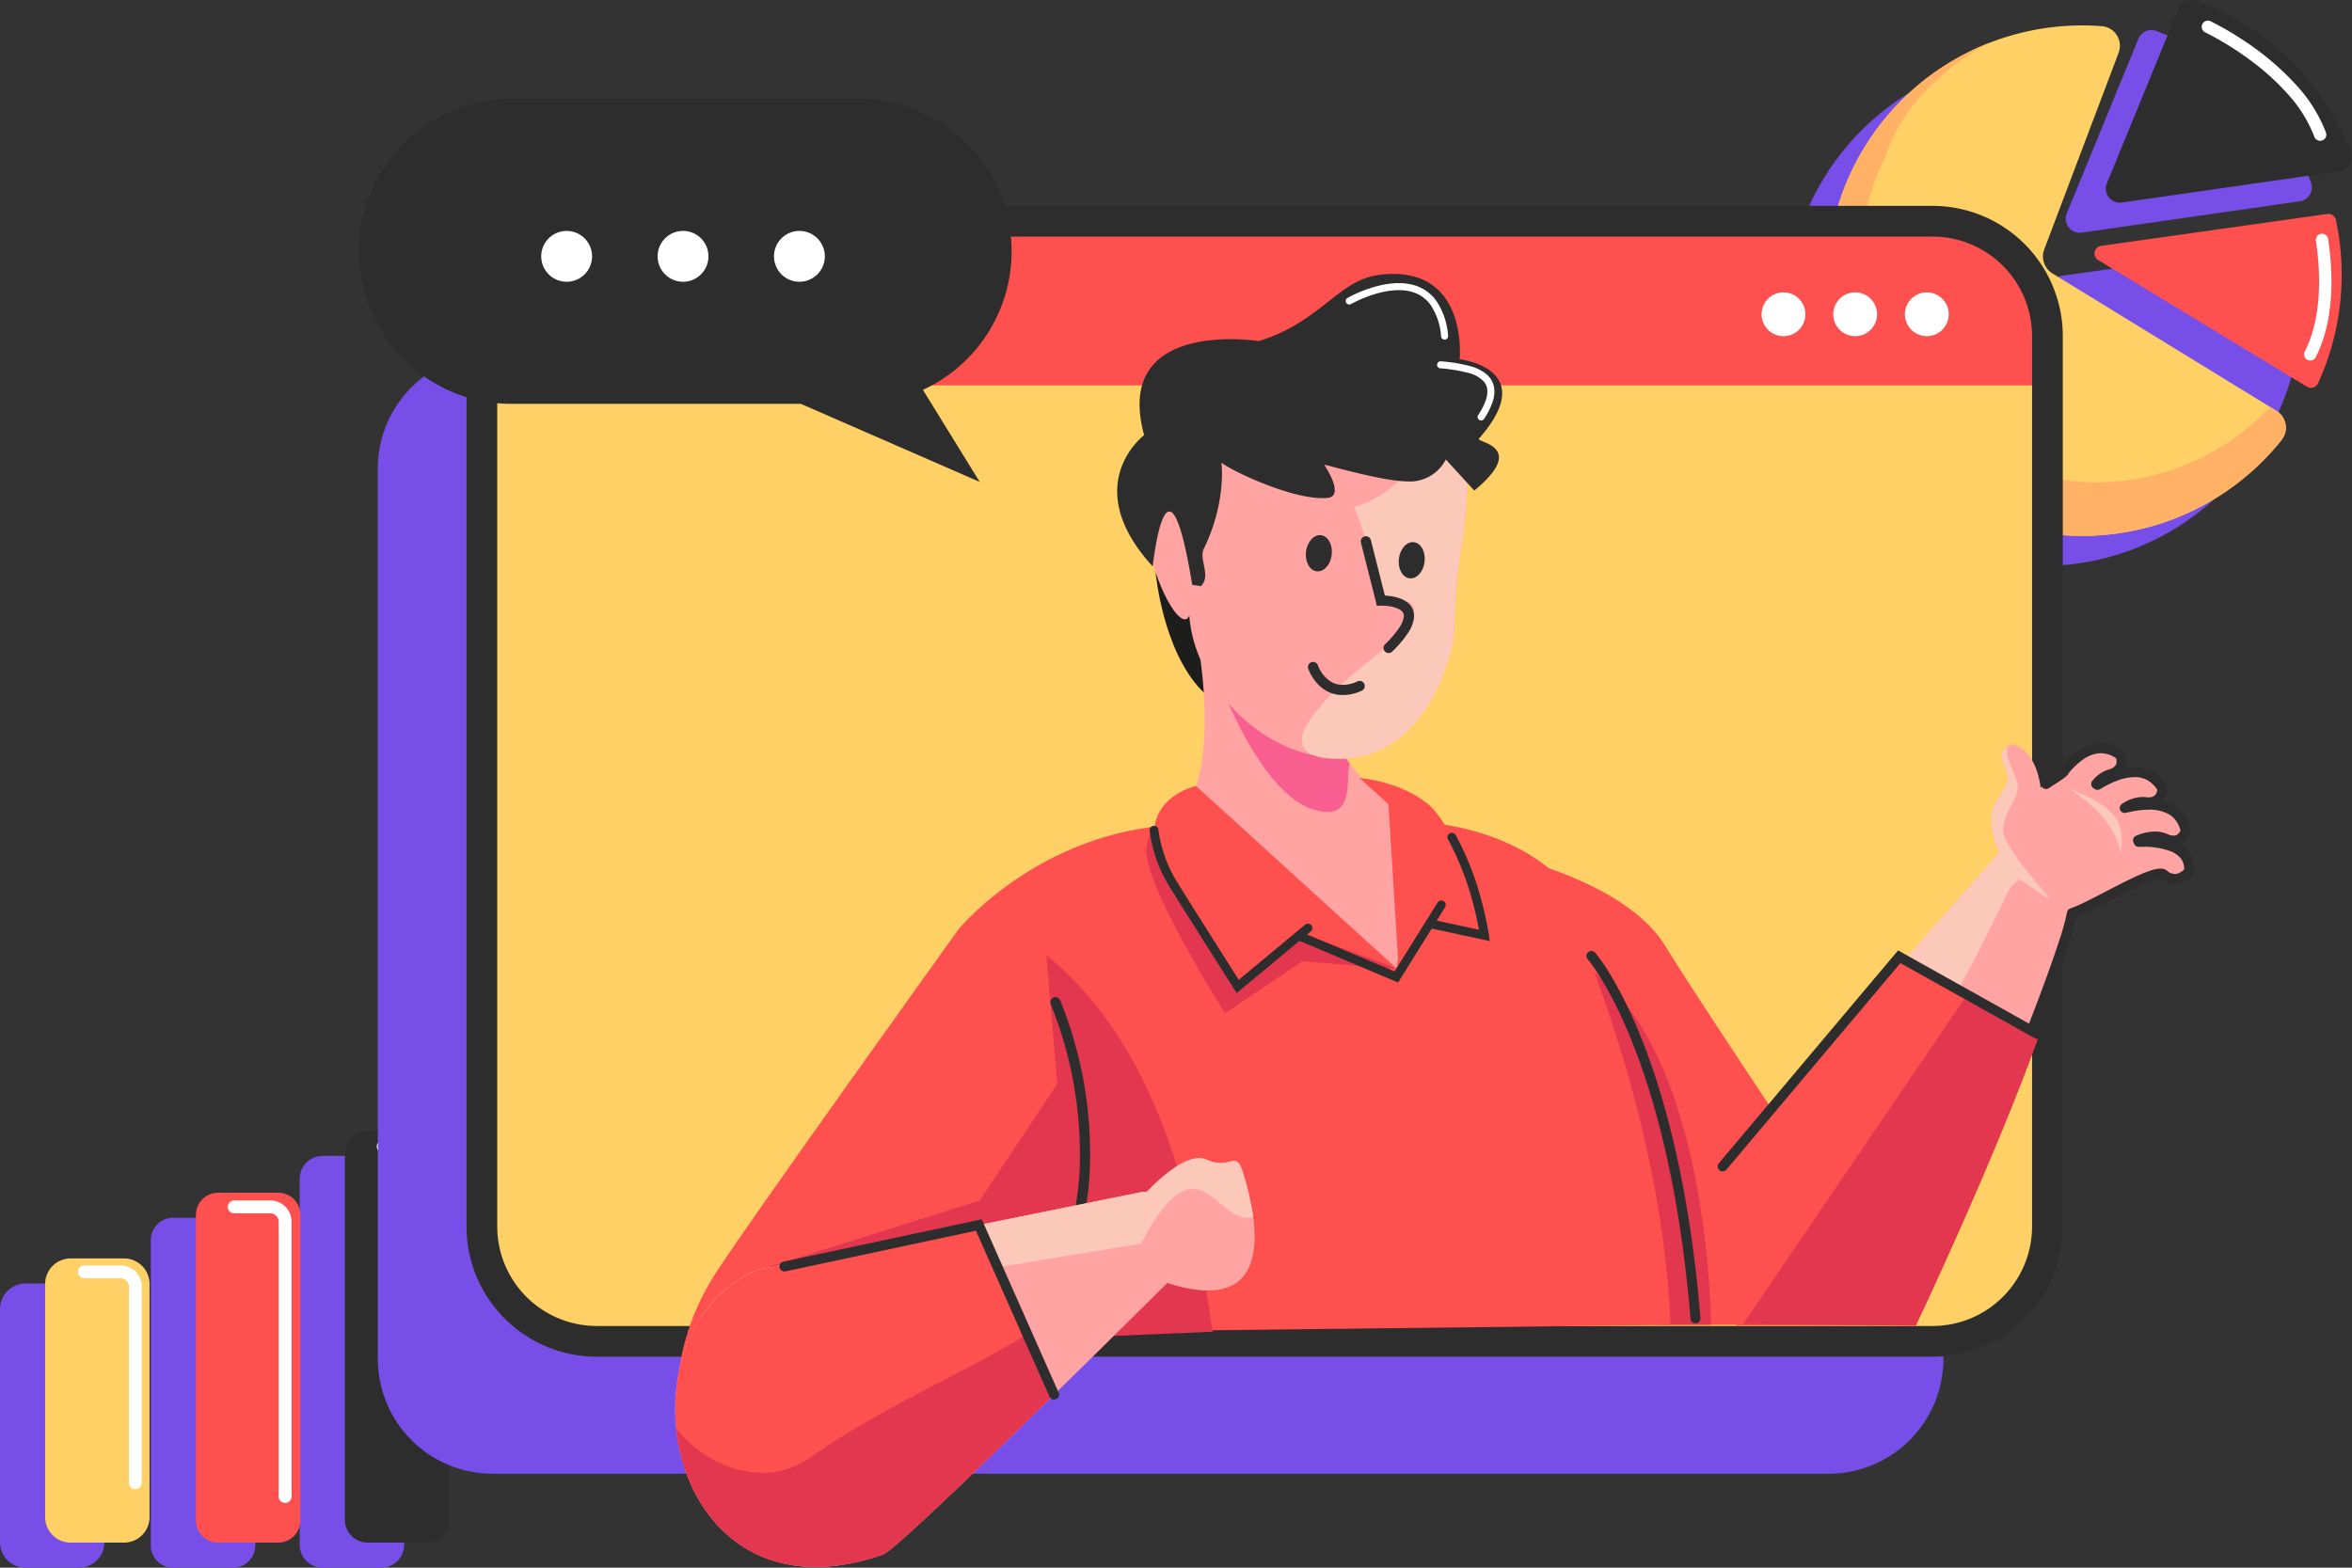 <svg xmlns="http://www.w3.org/2000/svg" xmlns:xlink="http://www.w3.org/1999/xlink" width="600.001" height="400.003" viewBox="0 0 600.001 400.003"><rect x="0" y="0" width="600.001" height="400.003" fill="#333333" stroke="none"/><defs><clipPath id="a"><path d="M228.388,189.493l-.016.011-.062.04Zm-3.217,7.24L239.727,206.8l-10.693-24.123Zm-12.724-1.5s1.773,19.4,11.528,29.672q.527.554,1.073,1.037a186.866,186.866,0,0,0-1.257-30.168l.836.58c-2.8-5.445-.851-13.564,1.6-20L221.1,164.774Z" transform="translate(-212.447 -164.774)" fill="none"/></clipPath><radialGradient id="b" cx="4.583" cy="1.057" r="6.953" gradientTransform="matrix(0, 1, 0.663, 0, -9.661, 13.167)" gradientUnits="objectBoundingBox"><stop offset="0" stop-color="#868686"/><stop offset="1" stop-color="#1d1d1b"/></radialGradient><clipPath id="c"><path d="M233.541,210.76l-.164-.042Z" transform="translate(-233.377 -210.718)" fill="none"/></clipPath><radialGradient id="d" cx="317.558" cy="-805.04" r="2644.01" gradientTransform="matrix(0.279, 0, 0, -0.785, -978.953, 16476.561)" gradientUnits="objectBoundingBox"><stop offset="0" stop-color="#f85e80"/><stop offset="0.031" stop-color="#f85e80"/><stop offset="0.452" stop-color="#f85480"/><stop offset="0.751" stop-color="#f85079"/><stop offset="1" stop-color="#f84a70"/></radialGradient><clipPath id="e"><path d="M237.564,210.7l-.179-.06Z" transform="translate(-237.385 -210.64)" fill="none"/></clipPath><radialGradient id="f" cx="413.717" cy="-1153.577" r="2050.425" gradientTransform="matrix(0.357, 0, 0, -1, -810.069, 13157.403)" xlink:href="#d"/><clipPath id="g"><path d="M222.493,185.657l-.052.077.065-.095Zm.013-.018v0Z" transform="translate(-222.441 -185.637)" fill="none"/></clipPath><radialGradient id="h" cx="1197.698" cy="-384.95" r="1292.237" gradientTransform="matrix(1.388, 0, 0, -1, 1132.322, 8843.186)" gradientUnits="objectBoundingBox"><stop offset="0" stop-color="#ffffe5"/><stop offset="0.031" stop-color="#ffffe5"/><stop offset="0.452" stop-color="#ffe5e5"/><stop offset="0.657" stop-color="#ffdede"/><stop offset="0.942" stop-color="#fcc"/><stop offset="1" stop-color="#ffc8c8"/></radialGradient><clipPath id="i"><path d="M235.225,152.445c7.28-2.86,14-5.52,19.947-7.9l-6.061-5.44Z" transform="translate(-235.225 -139.108)" fill="none"/></clipPath><radialGradient id="j" cx="3.475" cy="3.059" r="6.028" gradientTransform="matrix(0.759, 0, 0, -1, -2.457, 59.1)" gradientUnits="objectBoundingBox"><stop offset="0" stop-color="#8f86d9"/><stop offset="0.308" stop-color="#8f86d9"/><stop offset="1" stop-color="#8f72c2"/></radialGradient><clipPath id="k"><path d="M234.371,152.691l-17.344,16.661a74.9,74.9,0,0,0-1.576,11.077l4.539,5.216-.105-3.4,59.547-14.914-25.114-22.537c-5.948,2.377-12.666,5.037-19.947,7.9" transform="translate(-215.451 -144.794)" fill="none"/></clipPath><radialGradient id="l" cx="1.438" cy="0.951" r="1.948" gradientTransform="matrix(0.735, 0, 0, -1, -0.765, 19.036)" gradientUnits="objectBoundingBox"><stop offset="0" stop-color="#ffefe6"/><stop offset="0.308" stop-color="#ffefe6"/><stop offset="1" stop-color="#ffcbce"/></radialGradient><clipPath id="m"><path d="M220.65,203.112l-.011-.4-.632-.2q.309.314.644.6" transform="translate(-220.006 -202.508)" fill="none"/></clipPath><radialGradient id="n" cx="134.042" cy="-8.412" r="141.879" gradientTransform="matrix(0.956, 0, 0, -1, -12.356, 1215.476)" gradientUnits="objectBoundingBox"><stop offset="0" stop-color="#f85881"/><stop offset="0.308" stop-color="#f85881"/><stop offset="1" stop-color="#f84b74"/></radialGradient><clipPath id="o"><path d="M255.332,360.862h.006a4.423,4.423,0,0,1-.452-.156.614.614,0,0,0,.446.156" transform="translate(-254.886 -360.706)" fill="none"/></clipPath><radialGradient id="p" cx="-2.881" cy="-13.079" r="26.461" gradientTransform="matrix(0.799, 0, 0, -1, -105.09, 1504.481)" gradientUnits="objectBoundingBox"><stop offset="0" stop-color="#90aa9e"/><stop offset="0.508" stop-color="#879a8c"/><stop offset="1" stop-color="#819081"/></radialGradient><clipPath id="q"><path d="M315.98,299.858a4.117,4.117,0,0,1,.451-.162.616.616,0,0,0-.451.162" transform="translate(-315.98 -299.696)" fill="none"/></clipPath><radialGradient id="r" cx="-13.051" cy="-2.857" r="20.998" gradientTransform="matrix(0, 1, -1.258, 0, 96.39, 1532.538)" xlink:href="#p"/></defs><g transform="translate(12503.687 -2157.802)"><g transform="translate(-12503.687 2446.34)"><path d="M507.842,147.926H494.231a6.515,6.515,0,0,0-6.514,6.514v59.483a6.514,6.514,0,0,0,6.514,6.514h13.611a6.513,6.513,0,0,0,6.513-6.514V154.44a6.513,6.513,0,0,0-6.513-6.514" transform="translate(-487.717 -108.973)" fill="#774fe8"/><path d="M548.9,130.4H533.6a5.672,5.672,0,0,0-5.671,5.672v77.939a5.672,5.672,0,0,0,5.671,5.671h15.3a5.671,5.671,0,0,0,5.671-5.671V136.07A5.671,5.671,0,0,0,548.9,130.4" transform="translate(-489.453 -108.216)" fill="#774fe8"/><path d="M588.419,113.9H573.47a5.845,5.845,0,0,0-5.844,5.844v93.379a5.845,5.845,0,0,0,5.844,5.844h14.948a5.845,5.845,0,0,0,5.844-5.844V119.745a5.845,5.845,0,0,0-5.844-5.844" transform="translate(-491.168 -107.504)" fill="#774fe8"/><path d="M519.876,213.751H506.265a6.514,6.514,0,0,1-6.514-6.514V147.754a6.515,6.515,0,0,1,6.514-6.514h13.611a6.513,6.513,0,0,1,6.513,6.514v59.483a6.513,6.513,0,0,1-6.513,6.514" transform="translate(-488.237 -108.684)" fill="#ffd066"/><path d="M560.93,212.995h-15.3a5.672,5.672,0,0,1-5.671-5.671V129.384a5.672,5.672,0,0,1,5.671-5.672h15.3a5.671,5.671,0,0,1,5.671,5.672v77.939a5.671,5.671,0,0,1-5.671,5.671" transform="translate(-489.973 -107.927)" fill="#fe504f"/><path d="M600.453,212.282H585.5a5.844,5.844,0,0,1-5.843-5.844V113.059a5.845,5.845,0,0,1,5.843-5.844h14.949a5.845,5.845,0,0,1,5.844,5.844v93.379a5.845,5.845,0,0,1-5.844,5.844" transform="translate(-491.687 -107.215)" fill="#2d2d2d"/><path d="M564.721,201.317V131.194a5.41,5.41,0,0,0-5.409-5.41h-9.229a1.641,1.641,0,0,0,0,3.282h9.229a2.133,2.133,0,0,1,2.128,2.128v70.123a1.641,1.641,0,1,0,3.282,0Z" transform="translate(-490.339 -108.017)" fill="#fff"/><path d="M524.783,198.555V148.514a5.41,5.41,0,0,0-5.409-5.41h-9.229a1.641,1.641,0,0,0,0,3.282h9.229a2.133,2.133,0,0,1,2.128,2.128v50.042a1.641,1.641,0,1,0,3.282,0Z" transform="translate(-488.615 -108.765)" fill="#fff"/><path d="M604.456,185.219V115.1a5.409,5.409,0,0,0-5.41-5.41h-9.228a1.641,1.641,0,1,0,0,3.282h9.228a2.131,2.131,0,0,1,2.128,2.128v70.122a1.641,1.641,0,0,0,3.282,0" transform="translate(-492.055 -107.322)" fill="#fff"/></g><g transform="translate(-12047.883 2157.802)"><path d="M484.107,491.394a66.9,66.9,0,0,0-39.506-38.62,3.577,3.577,0,0,0-4.509,2.027l-18.26,44.52a3.589,3.589,0,0,0,3.831,4.914l55.6-7.985a3.594,3.594,0,0,0,2.84-4.857" transform="translate(-350.39 -444.887)" fill="#774fe8"/><path d="M477.921,509.618l-57.688,8.135a1.969,1.969,0,0,0-.745,3.632L472.74,553.7a1.978,1.978,0,0,0,2.823-.876,66.811,66.811,0,0,0,4.564-41.647,1.977,1.977,0,0,0-2.205-1.562" transform="translate(-350.259 -447.35)" fill="#774fe8"/><path d="M461.835,557.663l-57.111-35.037a5.08,5.08,0,0,1-2.094-6.124L421.6,466.326a5.015,5.015,0,0,0-4.255-6.786l-.066,0a64.862,64.862,0,0,0-28.38,4.151h0c-.382.147-.758.307-1.136.461-.475.193-.947.389-1.417.594-.406.177-.809.357-1.211.543-.47.215-.934.44-1.4.667-.422.207-.844.411-1.261.627q-.993.512-1.967,1.058c-.371.209-.737.425-1.1.64q-.649.38-1.288.775c-.361.223-.722.446-1.078.676-.551.356-1.094.721-1.633,1.093q-.633.436-1.254.888c-.46.334-.919.67-1.371,1.015q-.489.375-.973.761-.639.508-1.265,1.033c-.285.239-.573.474-.854.717q-.95.821-1.868,1.68c-.264.247-.521.5-.78.751q-.617.6-1.218,1.207c-.264.269-.528.539-.787.812q-.712.749-1.4,1.521c-.225.254-.45.506-.672.763q-.741.86-1.452,1.744c-.218.272-.432.546-.646.822q-.573.735-1.122,1.486c-.188.257-.38.513-.565.773q-.769,1.081-1.5,2.193c-.143.219-.277.444-.418.664q-.55.867-1.073,1.752c-.165.278-.328.558-.488.839q-.551.963-1.068,1.949c-.093.177-.191.35-.283.528q-.627,1.223-1.2,2.477c-.12.259-.233.521-.349.782q-.428.959-.824,1.935c-.107.262-.216.524-.32.788-.342.874-.67,1.754-.975,2.647-.047.135-.087.273-.132.408q-.393,1.171-.74,2.363c-.082.278-.161.559-.239.84q-.31,1.118-.583,2.252c-.049.2-.1.4-.149.608q-.323,1.412-.586,2.848c-.043.236-.079.474-.121.711q-.2,1.14-.352,2.294c-.038.279-.077.559-.111.84-.121.988-.228,1.981-.3,2.983A65.12,65.12,0,0,0,463.19,565.107a5.058,5.058,0,0,0-1.355-7.444" transform="translate(-347.178 -445.18)" fill="#774fe8"/><path d="M455.3,444.751A66.9,66.9,0,0,1,494.8,483.371a3.593,3.593,0,0,1-2.839,4.856l-55.605,7.987a3.591,3.591,0,0,1-3.831-4.916l18.261-44.519a3.578,3.578,0,0,1,4.509-2.028" transform="translate(-350.852 -444.541)" fill="#2d2d2d"/><path d="M430.93,509.731l57.688-8.135a1.977,1.977,0,0,1,2.205,1.563,66.824,66.824,0,0,1-4.565,41.647,1.977,1.977,0,0,1-2.822.876l-53.254-32.319a1.969,1.969,0,0,1,.746-3.632" transform="translate(-350.721 -447.004)" fill="#fe504f"/><path d="M427.98,451.513l.066,0A5.014,5.014,0,0,1,432.3,458.3l-18.973,50.176a5.08,5.08,0,0,0,2.094,6.125l57.111,35.037a5.057,5.057,0,0,1,1.354,7.444A65.123,65.123,0,1,1,427.98,451.513" transform="translate(-347.64 -444.834)" fill="#ffd066"/><path d="M472.532,549.837l-1.57-.963c-.6.615-1.206,1.226-1.843,1.819A61.456,61.456,0,0,1,427,568.138c-16.138,0-30.463-6.747-42.116-17.445-11.7-10.736-16.756-26.713-17.446-42.117a44.86,44.86,0,0,1,5.129-22.947,44.632,44.632,0,0,1,12.316-19.169,58.716,58.716,0,0,1,14.714-10.6,65.128,65.128,0,1,0,74.287,101.421,5.058,5.058,0,0,0-1.355-7.444" transform="translate(-347.64 -445.03)" fill="#ffb166"/><path d="M458.714,453.041l.01,0a78.213,78.213,0,0,1,12.019,7.494,61.307,61.307,0,0,1,9.155,8.381,34.769,34.769,0,0,1,6.647,10.751,1.575,1.575,0,0,0,2.958-1.084,38.066,38.066,0,0,0-7.378-11.9,70.862,70.862,0,0,0-14.448-12.124,73.993,73.993,0,0,0-7.612-4.363,1.575,1.575,0,0,0-1.351,2.846" transform="translate(-351.955 -444.778)" fill="#fff"/><path d="M488.128,508.664a72.123,72.123,0,0,1,.809,10.453c0,6.06-.925,12.471-3.662,17.812a1.575,1.575,0,1,0,2.805,1.434c3.06-6,4-12.876,4.006-19.246a75.1,75.1,0,0,0-.843-10.914,1.575,1.575,0,0,0-3.116.461" transform="translate(-353.134 -447.232)" fill="#fff"/></g><g transform="translate(0 2)"><path d="M34.369,423.817H375.1a29.324,29.324,0,0,0,29.325-29.325V167.34A29.324,29.324,0,0,0,375.1,138.015H34.369A29.325,29.325,0,0,0,5.044,167.34V394.493a29.325,29.325,0,0,0,29.325,29.325" transform="translate(-12412.35 2108.018)" fill="#774fe8"/><path d="M402.841,388.508H62.112a29.325,29.325,0,0,1-29.325-29.325V132.031a29.325,29.325,0,0,1,29.325-29.325H402.841a29.325,29.325,0,0,1,29.326,29.325V359.184a29.325,29.325,0,0,1-29.326,29.325" transform="translate(-12413.548 2109.543)" fill="#ffd066"/><path d="M432.166,132.03a29.325,29.325,0,0,0-29.326-29.325H62.112A29.325,29.325,0,0,0,32.787,132.03V144.6H432.166Z" transform="translate(-12413.548 2109.543)" fill="#fe504f"/><path d="M402.664,388.331v-3.918H61.935a25.409,25.409,0,0,1-25.407-25.406V131.854a25.407,25.407,0,0,1,25.407-25.406H402.664a25.407,25.407,0,0,1,25.407,25.406V359.007a25.409,25.409,0,0,1-25.407,25.406v7.835a33.243,33.243,0,0,0,33.243-33.242V131.854a33.243,33.243,0,0,0-33.243-33.243H61.935a33.243,33.243,0,0,0-33.243,33.243V359.007a33.243,33.243,0,0,0,33.243,33.242H402.664Z" transform="translate(-12413.371 2109.719)" fill="#2d2d2d"/><path d="M423.37,127.265a5.586,5.586,0,1,1-5.587-5.586,5.586,5.586,0,0,1,5.587,5.586" transform="translate(-12429.932 2108.723)" fill="#fff"/><path d="M404.261,127.265a5.586,5.586,0,1,1-5.586-5.586,5.585,5.585,0,0,1,5.586,5.586" transform="translate(-12429.106 2108.723)" fill="#fff"/><path d="M385.153,127.265a5.586,5.586,0,1,1-5.586-5.586,5.585,5.585,0,0,1,5.586,5.586" transform="translate(-12428.281 2108.723)" fill="#fff"/><g transform="translate(-12208.859 2271.636)"><g transform="translate(0 0)" clip-path="url(#a)"><rect width="66.494" height="44.089" transform="translate(-17.22 55.864) rotate(-72.868)" fill="url(#b)"/></g></g><path d="M281.367,261.351c-35.9-20.42-24.374-44.309-24.374-44.309l-37.066-19.605c15.636,66.913-10.369,62.407-6.695,79.422,11.14,30.012,50.124,67.216,67.766,57.232,10.027-5.675,81.82-58.641.369-72.739" transform="translate(-12421.325 2105.452)" fill="#ffa3a3"/><path d="M262.253,245.18c-11.244-15.069-4.942-28.138-4.942-28.138l-37.066-19.605c3.664,15.678,18.282,60.714,36.819,60.07,6.223-.216,4.168-9.962,5.189-12.327" transform="translate(-12421.644 2105.452)" fill="#f85e8f"/><path d="M343.78,391.454h65.96s-54.191-80.714-63.916-96.665c-12.227-20.052-54.666-26.145-54.666-26.145l30.6,102.3a272.118,272.118,0,0,1,22.025,20.509" transform="translate(-12424.705 2102.377)" fill="#fe504f"/><path d="M303.7,294.521q-3.582-4.4-7.373-8.612l25.656,85.782A272.118,272.118,0,0,1,344,392.2h13.675s-.1-99.544-53.983-97.679" transform="translate(-12424.928 2101.631)" fill="#e3364f"/><path d="M236.282,281.547h0Zm-.035-.031.009.009-.009-.009m-.037-.033.015.014-.015-.014m-.037-.031.019.014-.019-.014m-.036-.033.02.017-.02-.017m-.05-.044.035.031-.035-.031" transform="translate(-12422.326 2101.827)" fill="#fbe3e9"/><path d="M308.124,275.571s-10.509-10.81-33.613-12.754l-6.171,37.411-56.3-36.592c-34.9,1.688-55.355,26.582-55.355,26.582s-53.722,74.843-62.147,88.029c-21.412,33.513-7.79,79.724,44.221,67.959l39.17-53.111,160.354-1.862c-2.413-59.756-30.165-115.662-30.165-115.662" transform="translate(-12415.795 2102.629)" fill="#fe504f"/><path d="M124.953,431.67c2.75-6.524,50.138-35.175,50.138-35.175l47.234-1.983c-4.776-33.34-14.367-73.431-42.418-96.071l2.793,32.816-19.783,29.79L105.2,379.2l19.089,53.635s.441-.779.666-1.166" transform="translate(-12416.675 2101.09)" fill="#e3364f"/><g transform="translate(-12188.832 2315.596)"><g transform="translate(0 0)" clip-path="url(#c)"><rect width="0.165" height="0.046" transform="translate(-0.001 0) rotate(-1.312)" fill="url(#d)"/></g></g><g transform="translate(-12184.997 2315.522)"><g transform="translate(0)" clip-path="url(#e)"><rect width="0.18" height="0.064" transform="translate(-0.001 0) rotate(-1.309)" fill="url(#f)"/></g></g><g transform="translate(-12199.296 2291.599)"><g transform="translate(0 0)" clip-path="url(#g)"><rect width="0.073" height="0.101" transform="translate(-0.007 0) rotate(-4.18)" fill="url(#h)"/></g></g><g transform="translate(-12187.064 2247.079)"><g transform="translate(0 0)" clip-path="url(#i)"><rect width="22.017" height="16.701" transform="matrix(0.984, -0.179, 0.179, 0.984, -2.355, 0.43)" fill="url(#j)"/></g></g><g transform="translate(-12205.985 2252.519)"><g transform="translate(0 0)" clip-path="url(#k)"><rect width="70.273" height="51.671" transform="matrix(0.984, -0.179, 0.179, 0.984, -7.213, 1.316)" fill="url(#l)"/></g></g><g transform="translate(-12201.626 2307.741)"><g transform="translate(0 0)" clip-path="url(#m)"><rect width="0.742" height="0.71" transform="matrix(0.984, -0.179, 0.179, 0.984, -0.107, 0.019)" fill="url(#n)"/></g></g><path d="M264.587,140.359c-84.671-8.968-48.178,75.281-43.714,64.59,1.049,14.815,13.245,29.908,28.263,34.739,28.783,9.259,39.2-29,39.2-29s.3-12.879,1.531-20.639c4.576-28.831,3.08-47.1-25.285-49.688" transform="translate(-12421.168 2107.946)" fill="#ffa3a3"/><path d="M291.693,190.441c3-18.89,3.387-33.244-4.677-41.625-2.225,8.841-6.33,24.034-22.277,28.786,3.526,8.3,7.164,23.613,7.164,23.613,17.311-1.368,1.719,11.74,1.719,11.74s-38.89,28.1-13.733,28.918,30.273-30.793,30.273-30.793.3-12.879,1.531-20.639" transform="translate(-12422.988 2107.552)" fill="#fcc8ba"/><path d="M268.951,117.015c-10.474,1.344-14.776,11.974-30.64,16.884,0,0-37.438-5.972-29.264,24,0,0-16.843,12.658,2.186,33.5,0,0,3.69-34.479,10.081,4.691l2.205.323c2.709-2.57-.56-6.857.738-9.509,5.888-12.031,4.507-22.039,4.507-22.039,1.695,1.714,18.638,9.93,27.115,9.029,4.513-.479-.9-8.477-.9-8.477,4.515,1.106,16.843,4.674,22.725,4.271a10.3,10.3,0,0,0,8.3-5.584l7.261,7.928c13.9-11.444.308-12.254,1.183-13.246,15.78-17.894-4.911-20.256-4.911-20.256s2.411-24.47-20.588-21.519" transform="translate(-12420.862 2108.935)" fill="#2d2d2d"/><path d="M259.564,294l.014,0Z" transform="translate(-12423.34 2101.282)" fill="#ffcd91"/><g transform="translate(-12168.252 2459.107)"><g transform="translate(0 0)" clip-path="url(#o)"><rect width="0.465" height="0.372" transform="translate(-0.07 0.044) rotate(-32.099)" fill="url(#p)"/></g></g><g transform="translate(-12109.797 2400.732)"><g transform="translate(0 0)" clip-path="url(#q)"><rect width="0.373" height="0.469" transform="matrix(0.521, -0.854, 0.854, 0.521, -0.072, 0.118)" fill="url(#r)"/></g></g><path d="M267.162,188.333l4.068,16.121,1.045-.031h0a13.312,13.312,0,0,1,1.727.1,8.094,8.094,0,0,1,3.066.9,2.262,2.262,0,0,1,.828.789,1.778,1.778,0,0,1,.186,1.141,6.6,6.6,0,0,1-1.134,2.661,26.122,26.122,0,0,1-3.636,4.267,1.3,1.3,0,0,0,1.828,1.858,28.706,28.706,0,0,0,4-4.712,9.1,9.1,0,0,0,1.532-3.766,4.406,4.406,0,0,0-.5-2.732,4.6,4.6,0,0,0-1.251-1.4,7.461,7.461,0,0,0-2.335-1.132,13.283,13.283,0,0,0-2.269-.459,15.707,15.707,0,0,0-2.113-.115l.037,1.3,1.264-.319-3.812-15.108a1.3,1.3,0,1,0-2.527.638" transform="translate(-12423.667 2105.915)" fill="#2d2d2d"/><path d="M259.07,191.431c-.3,2.547-2.017,4.437-3.828,4.221s-3.033-2.455-2.73-5,2.018-4.436,3.828-4.221,3.033,2.455,2.73,5" transform="translate(-12423.034 2105.928)" fill="#2d2d2d"/><path d="M283.829,193.294c-.3,2.547-2.017,4.437-3.828,4.221s-3.033-2.456-2.73-5,2.018-4.436,3.828-4.221,3.033,2.455,2.73,5" transform="translate(-12424.103 2105.848)" fill="#2d2d2d"/><path d="M253.1,221.949a11.734,11.734,0,0,0,1.707,3.056,10.105,10.105,0,0,0,2.379,2.258,8.337,8.337,0,0,0,3.681,1.363,11.2,11.2,0,0,0,5.886-1.062,1.3,1.3,0,1,0-1.054-2.382,8.628,8.628,0,0,1-4.525.856,5.736,5.736,0,0,1-2.541-.942,8.123,8.123,0,0,1-2.36-2.559,9.61,9.61,0,0,1-.552-1.053c-.058-.131-.1-.233-.125-.3l-.027-.07,0-.012-.351.123.352-.121v0l-.351.123.352-.121a1.3,1.3,0,1,0-2.465.845" transform="translate(-12423.059 2104.468)" fill="#2d2d2d"/><path d="M184.387,311.451l.017.04a102.08,102.08,0,0,1,7.411,37.68,75.16,75.16,0,0,1-9.082,36.84,1.3,1.3,0,1,0,2.278,1.266,77.784,77.784,0,0,0,9.409-38.106,104.27,104.27,0,0,0-7.656-38.787,1.3,1.3,0,1,0-2.377,1.067" transform="translate(-12420.017 2100.608)" fill="#2d2d2d"/><path d="M112.4,386.509a33.015,33.015,0,0,1,14.121,5.535,35.01,35.01,0,0,1,11.053,13.085,38.183,38.183,0,0,1,2.138,5.18c.211.647.358,1.164.451,1.513.046.175.078.308.1.394l.022.1.006.023a1.3,1.3,0,1,0,2.549-.542,39.159,39.159,0,0,0-5.662-12.494,36.176,36.176,0,0,0-9.162-9.39,35.633,35.633,0,0,0-15.219-5.976,1.3,1.3,0,0,0-.4,2.576" transform="translate(-12416.938 2097.399)" fill="#2d2d2d"/><path d="M230.029,311.512l19.731-13.288,23.758,2.013-56.3-31.968a10.679,10.679,0,0,0,4.026-10.067s-10.469,2.014-11.274,11.275,20.055,42.035,20.055,42.035" transform="translate(-12421.199 2102.828)" fill="#e3364f"/><path d="M233.338,304.455l16.107-13.691,24.387,9.053-51.127-46.5s-9.9,2.013-10.71,11.274,21.342,39.865,21.342,39.865" transform="translate(-12421.286 2103.039)" fill="#fe504f"/><path d="M298.32,285.639l-21.544,14.295-2.617-42.08-7.384-6.678s9.973.691,17.249,6.476,14.295,27.987,14.295,27.987" transform="translate(-12423.651 2103.131)" fill="#fe504f"/><path d="M210.82,265.148a35.856,35.856,0,0,0,5,14.185c4.238,6.861,16.516,26.183,16.518,26.186l.689,1.084,18.906-15.72a1.13,1.13,0,0,0-1.444-1.738l-17.919,14.9.722.869.953-.606s-.191-.3-.536-.844c-2.407-3.791-12.275-19.342-15.966-25.318a34.1,34.1,0,0,1-3.87-9.108c-.329-1.243-.53-2.277-.648-2.995-.058-.359-.1-.638-.12-.825-.011-.094-.019-.164-.024-.209l0-.049v-.011a1.13,1.13,0,0,0-2.251.2" transform="translate(-12421.236 2102.581)" fill="#2d2d2d"/><path d="M285.947,284.371l-10.966,17.571L251.1,291.849a1.129,1.129,0,1,0-.878,2.08l25.652,10.846,11.985-19.208a1.129,1.129,0,1,0-1.916-1.2" transform="translate(-12422.907 2101.721)" fill="#2d2d2d"/><path d="M285.5,290.127l15.277,3.294-.229-1.6a80.9,80.9,0,0,0-1.8-8.394,74.868,74.868,0,0,0-6.636-17.025,1.129,1.129,0,1,0-1.971,1.1,72.679,72.679,0,0,1,6.422,16.5c.633,2.392,1.071,4.434,1.349,5.873.139.72.238,1.289.3,1.677.033.193.055.342.071.44l.017.111,0,.033,1.119-.16.238-1.1-13.691-2.953a1.13,1.13,0,0,0-.477,2.208" transform="translate(-12424.422 2102.499)" fill="#2d2d2d"/><path d="M229.2,356.365c-1.862-6.207-3.1-.62-9.309-3.413-4.617-2.078-11.8,4.6-15.187,8.155q-.606,0-1.261.068l-98.215,19.9c-37.158,15.8-23.74,92.164,32.118,72.614,3.964-1.388,57.511-54.376,72.518-69.277,31.119,9.978,21.142-22.024,19.335-28.044" transform="translate(-12415.774 2098.753)" fill="#ffa3a3"/><path d="M232.077,367.576a72.234,72.234,0,0,0-2.585-11.21c-1.862-6.207-3.1-.621-9.309-3.413-4.617-2.078-11.8,4.6-15.187,8.155q-.606,0-1.261.068l-98.215,19.9a31.959,31.959,0,0,0-14.453,12.321c37.364-6.785,112.388-19.007,112.388-19.007,14.865-28.379,19.141-4.25,28.622-6.811" transform="translate(-12416.064 2098.753)" fill="#fcc8ba"/><path d="M327.6,299.418l.1-.092-.1.092.1-.092-.1.092c.135.163,20.659,23.758,26.232,91.769a1.27,1.27,0,0,0,2.531-.208c-5.644-69-26.669-93.034-26.858-93.24a1.269,1.269,0,0,0-1.905,1.678Z" transform="translate(-12426.265 2101.139)" fill="#2d2d2d"/><path d="M161.793,370.383l-56.564,11.46c-37.158,15.8-23.74,92.164,32.117,72.615,2.462-.862,24.038-21.616,43.636-40.8-7.254-14.022-14.07-28.243-19.189-43.279" transform="translate(-12415.774 2097.984)" fill="#fe504f"/><path d="M158.77,408.17c-13.722,7.188-27.613,14.065-40.3,23.03-11.129,7.864-26.481,2.191-33.89-7.74,2.247,22.67,20.365,43.615,52.773,32.272,2.462-.86,24.038-21.615,43.635-40.795-2.569-4.965-5.077-9.959-7.479-15-4.813,2.876-9.731,5.607-14.744,8.232" transform="translate(-12415.785 2096.707)" fill="#e3364f"/><path d="M469.862,267.093c-.058-.133-.12-.269-.181-.4,1.9-.8,4.62-1.5,7.011-.433,4.207,1.873,5.162-2.072,5.162-2.072-1.914-7.864-10.336-7.063-15.56-5.735a7.993,7.993,0,0,1,5.251-1.508c4.573.542,4.316-3.509,4.316-3.509-4.145-6.921-11.913-3.7-16.515-.894-.112-.072-.223-.145-.335-.212a7.3,7.3,0,0,1,3.512-2.476c4.418-1.3,2.591-4.922,2.591-4.922-5.757-4.176-11.008,0-14.314,4.057.333.345-3.909,2.839-4.365,3.205-.5.3-.974.6-1.385.872l-.219.107c-.677-5.2-2.9-9.884-7.241-11.014,0,0-3.959.892-2.155,5.128s1.433,3.982-1.856,9.4.855,13.1.524,13.389l-67.562,76.6,1.745,40.109a142.343,142.343,0,0,0,35.659-9.139l10.256,9.651s35.526-83.866,38.626-102.035c5.3-1.695,21.212-11.72,23.413-9.875,3.529,2.958,6.435-.7,6.435-.7.7-6.937-8.269-7.807-12.814-7.585" transform="translate(-12427.96 2103.521)" fill="#ffa3a3"/><path d="M485.915,269.646a8.027,8.027,0,0,0-2.274-1.893,4.055,4.055,0,0,0,.682-.316,4.688,4.688,0,0,0,1.709-1.855,5.123,5.123,0,0,0,.439-1.11,1.28,1.28,0,0,0,0-.6,10.346,10.346,0,0,0-1.628-3.647,8.843,8.843,0,0,0-4.119-3.1,11.232,11.232,0,0,0-1.329-.4l.164-.177a4.719,4.719,0,0,0,.816-1.791,5.59,5.59,0,0,0,.142-1.216c0-.095,0-.155,0-.172a1.278,1.278,0,0,0-.179-.594,9.8,9.8,0,0,0-3.7-3.689,9.224,9.224,0,0,0-4.451-1.075,13,13,0,0,0-2.376.246,4.306,4.306,0,0,0,.338-1.658,5.323,5.323,0,0,0-.51-2.248,1.292,1.292,0,0,0-.388-.456,9.526,9.526,0,0,0-5.653-1.974,10.571,10.571,0,0,0-5.959,2.043,21.713,21.713,0,0,0-4.431,4.214,1.229,1.229,0,0,0-.166.3l-.113.095c-.444.362-1.325.947-2.11,1.45-.394.254-.769.491-1.074.685-.152.1-.286.185-.4.26-.083.056-.152.1-.223.156l-.187.115a1.269,1.269,0,1,0,1.327,2.164l.222-.136.138-.1h0c.038-.028.159-.109.312-.208.546-.355,1.55-.978,2.427-1.572.442-.3.852-.59,1.189-.864a4.449,4.449,0,0,0,.475-.439,2.064,2.064,0,0,0,.242-.322,2.181,2.181,0,0,0,.107-.22,18.948,18.948,0,0,1,3.7-3.491,8.073,8.073,0,0,1,4.523-1.6,6.84,6.84,0,0,1,3.872,1.3,2.886,2.886,0,0,1,.14.844,1.624,1.624,0,0,1-.32,1.015,3.182,3.182,0,0,1-1.734,1.013,8.557,8.557,0,0,0-4.133,2.885,1.269,1.269,0,0,0,.323,1.9c.08.049.181.115.3.193a1.271,1.271,0,0,0,1.349.016,25.933,25.933,0,0,1,4.219-2.11,13.107,13.107,0,0,1,4.57-.957,6.683,6.683,0,0,1,3.24.767,7.063,7.063,0,0,1,2.545,2.463,2.65,2.65,0,0,1-.319,1.069,1.548,1.548,0,0,1-.584.579,2.65,2.65,0,0,1-1.331.288,5.534,5.534,0,0,1-.654-.041,7.351,7.351,0,0,0-.852-.05,9.684,9.684,0,0,0-5.246,1.759,1.27,1.27,0,0,0,1.011,2.291,24.344,24.344,0,0,1,5.826-.814,10.066,10.066,0,0,1,5.133,1.182,6.057,6.057,0,0,1,1.835,1.675,7.623,7.623,0,0,1,1.121,2.425,2.772,2.772,0,0,1-.408.7,1.81,1.81,0,0,1-.54.457,1.656,1.656,0,0,1-.807.188,3.9,3.9,0,0,1-1.562-.394,7.836,7.836,0,0,0-3.206-.652,12.694,12.694,0,0,0-4.812,1.073,1.27,1.27,0,0,0-.667,1.691c.062.138.122.271.178.4a1.27,1.27,0,0,0,1.225.755c.366-.018.765-.029,1.186-.029a18.77,18.77,0,0,1,7.009,1.192,6.193,6.193,0,0,1,2.432,1.721,4.093,4.093,0,0,1,.892,2.679l-.011.225a4.638,4.638,0,0,1-.957.72,2.9,2.9,0,0,1-1.4.4,3.1,3.1,0,0,1-2.021-.858,2.169,2.169,0,0,0-.833-.424,3.071,3.071,0,0,0-.809-.1,8.036,8.036,0,0,0-2.285.426,40.6,40.6,0,0,0-5.064,2.1c-2.824,1.343-5.981,3.019-8.823,4.482-1.42.73-2.76,1.407-3.93,1.959a25.842,25.842,0,0,1-2.871,1.2,1.269,1.269,0,0,0-.864,1,61.375,61.375,0,0,1-2.021,7.294c-1.486,4.585-3.484,10.067-5.108,14.393-.811,2.164-1.53,4.04-2.046,5.374-.257.668-.465,1.2-.607,1.564s-.22.562-.22.562a1.27,1.27,0,0,0,2.362.931c0-.007,2.232-5.672,4.611-12.2,1.189-3.263,2.416-6.742,3.423-9.843.88-2.72,1.59-5.129,1.966-6.92,1.247-.471,2.758-1.184,4.477-2.043,3.078-1.542,6.722-3.507,9.945-5.075,1.609-.784,3.114-1.467,4.365-1.942a16.548,16.548,0,0,1,1.651-.544,4.43,4.43,0,0,1,1.038-.171l.108,0a5.614,5.614,0,0,0,3.555,1.375,5.217,5.217,0,0,0,1.928-.38,6.752,6.752,0,0,0,1.93-1.207,6.384,6.384,0,0,0,.735-.751,1.283,1.283,0,0,0,.268-.662,8.693,8.693,0,0,0,.046-.881,6.659,6.659,0,0,0-1.452-4.269" transform="translate(-12431.343 2103.531)" fill="#2d2d2d"/><path d="M435.3,264.542c0-4.642,2.836-7.139,3.641-10.457s-3.922-8.144-2.341-11.5c-1.034.588-2.351,1.923-1.16,4.717,1.8,4.236,1.432,3.982-1.857,9.4s.855,13.1.525,13.389l-67.562,76.193,2.412,38.61s23.858-31.391,35.322-48.028c12.281-17.82,22.624-36.889,31.92-56.41a9.78,9.78,0,0,1,2.944-3.574c-.256-1.3,7.8,5.567,7.74,4.246-2.068-2.239-11.584-13.384-11.584-16.59" transform="translate(-12427.96 2103.502)" fill="#fcc8ba"/><path d="M408.8,299.646l-42.678,50.715,1.006,42.633h45.85s20.249-42.606,31.551-74.377c-11.932-6.3-23.914-12.511-35.728-18.971" transform="translate(-12427.942 2101.038)" fill="#fe504f"/><path d="M426.046,309.232l-56.982,83.773,44.04.4s20.249-42.606,31.551-74.377q-9.3-4.911-18.609-9.8" transform="translate(-12428.069 2100.625)" fill="#e3364f"/><path d="M364.513,353.082l44.37-52.69,34.328,19.2a1.269,1.269,0,0,0,1.239-2.216l-36.158-20.219-45.721,54.295a1.269,1.269,0,0,0,1.942,1.635Z" transform="translate(-12427.775 2101.146)" fill="#2d2d2d"/><path d="M455.655,253.868s11.865,6.636,13.474,16.692c.4-5.43,2.011-10.86-13.474-16.692" transform="translate(-12431.809 2103.015)" fill="#fcc8ba"/><path d="M113.7,382.142l48.551-10.368,18.772,42.337a1.269,1.269,0,1,0,2.321-1.029L163.737,368.86l-50.567,10.8a1.27,1.27,0,1,0,.531,2.483" transform="translate(-12416.976 2098.049)" fill="#2d2d2d"/><path d="M264.389,124.581l.021-.012a32.852,32.852,0,0,1,5.67-2.418c3.091-.993,6.922-1.639,10.093-.65a8.679,8.679,0,0,1,4.6,3.311,16.519,16.519,0,0,1,2.656,7.944.9.9,0,1,0,1.783-.2,18.268,18.268,0,0,0-2.984-8.8,10.5,10.5,0,0,0-5.526-3.974c-3.892-1.186-8.164-.331-11.482.757a34,34,0,0,0-5.727,2.482.9.9,0,0,0,.895,1.556Z" transform="translate(-12423.49 2108.83)" fill="#fff"/><path d="M288.339,141.856a39.75,39.75,0,0,1,7.283,1.214,7.709,7.709,0,0,1,3.885,2.292,3.653,3.653,0,0,1,.749,1.782,6.061,6.061,0,0,1-.291,2.6A16.191,16.191,0,0,1,298,153.694a.9.9,0,1,0,1.5.98,17.935,17.935,0,0,0,2.177-4.4,7.818,7.818,0,0,0,.354-3.376,5.642,5.642,0,0,0-2.079-3.63,11.038,11.038,0,0,0-3.8-1.913,41.169,41.169,0,0,0-7.62-1.283.9.9,0,1,0-.191,1.784Z" transform="translate(-12424.548 2107.929)" fill="#fff"/><path d="M166.508,108.984A38.913,38.913,0,0,0,127.6,70.071H38.912a38.913,38.913,0,0,0,0,77.826h73.843l45.609,19.909-14.479-23.483a38.911,38.911,0,0,0,22.623-35.338" transform="translate(-12412.132 2110.952)" fill="#2d2d2d"/><path d="M48.613,111.776a6.485,6.485,0,1,0,6.485-6.485,6.486,6.486,0,0,0-6.485,6.485" transform="translate(-12414.231 2109.431)" fill="#fff"/><path d="M79.643,111.776a6.485,6.485,0,1,0,6.485-6.485,6.486,6.486,0,0,0-6.485,6.485" transform="translate(-12415.571 2109.431)" fill="#fff"/><path d="M110.673,111.776a6.485,6.485,0,1,0,6.485-6.485,6.486,6.486,0,0,0-6.485,6.485" transform="translate(-12416.911 2109.431)" fill="#fff"/></g></g></svg>